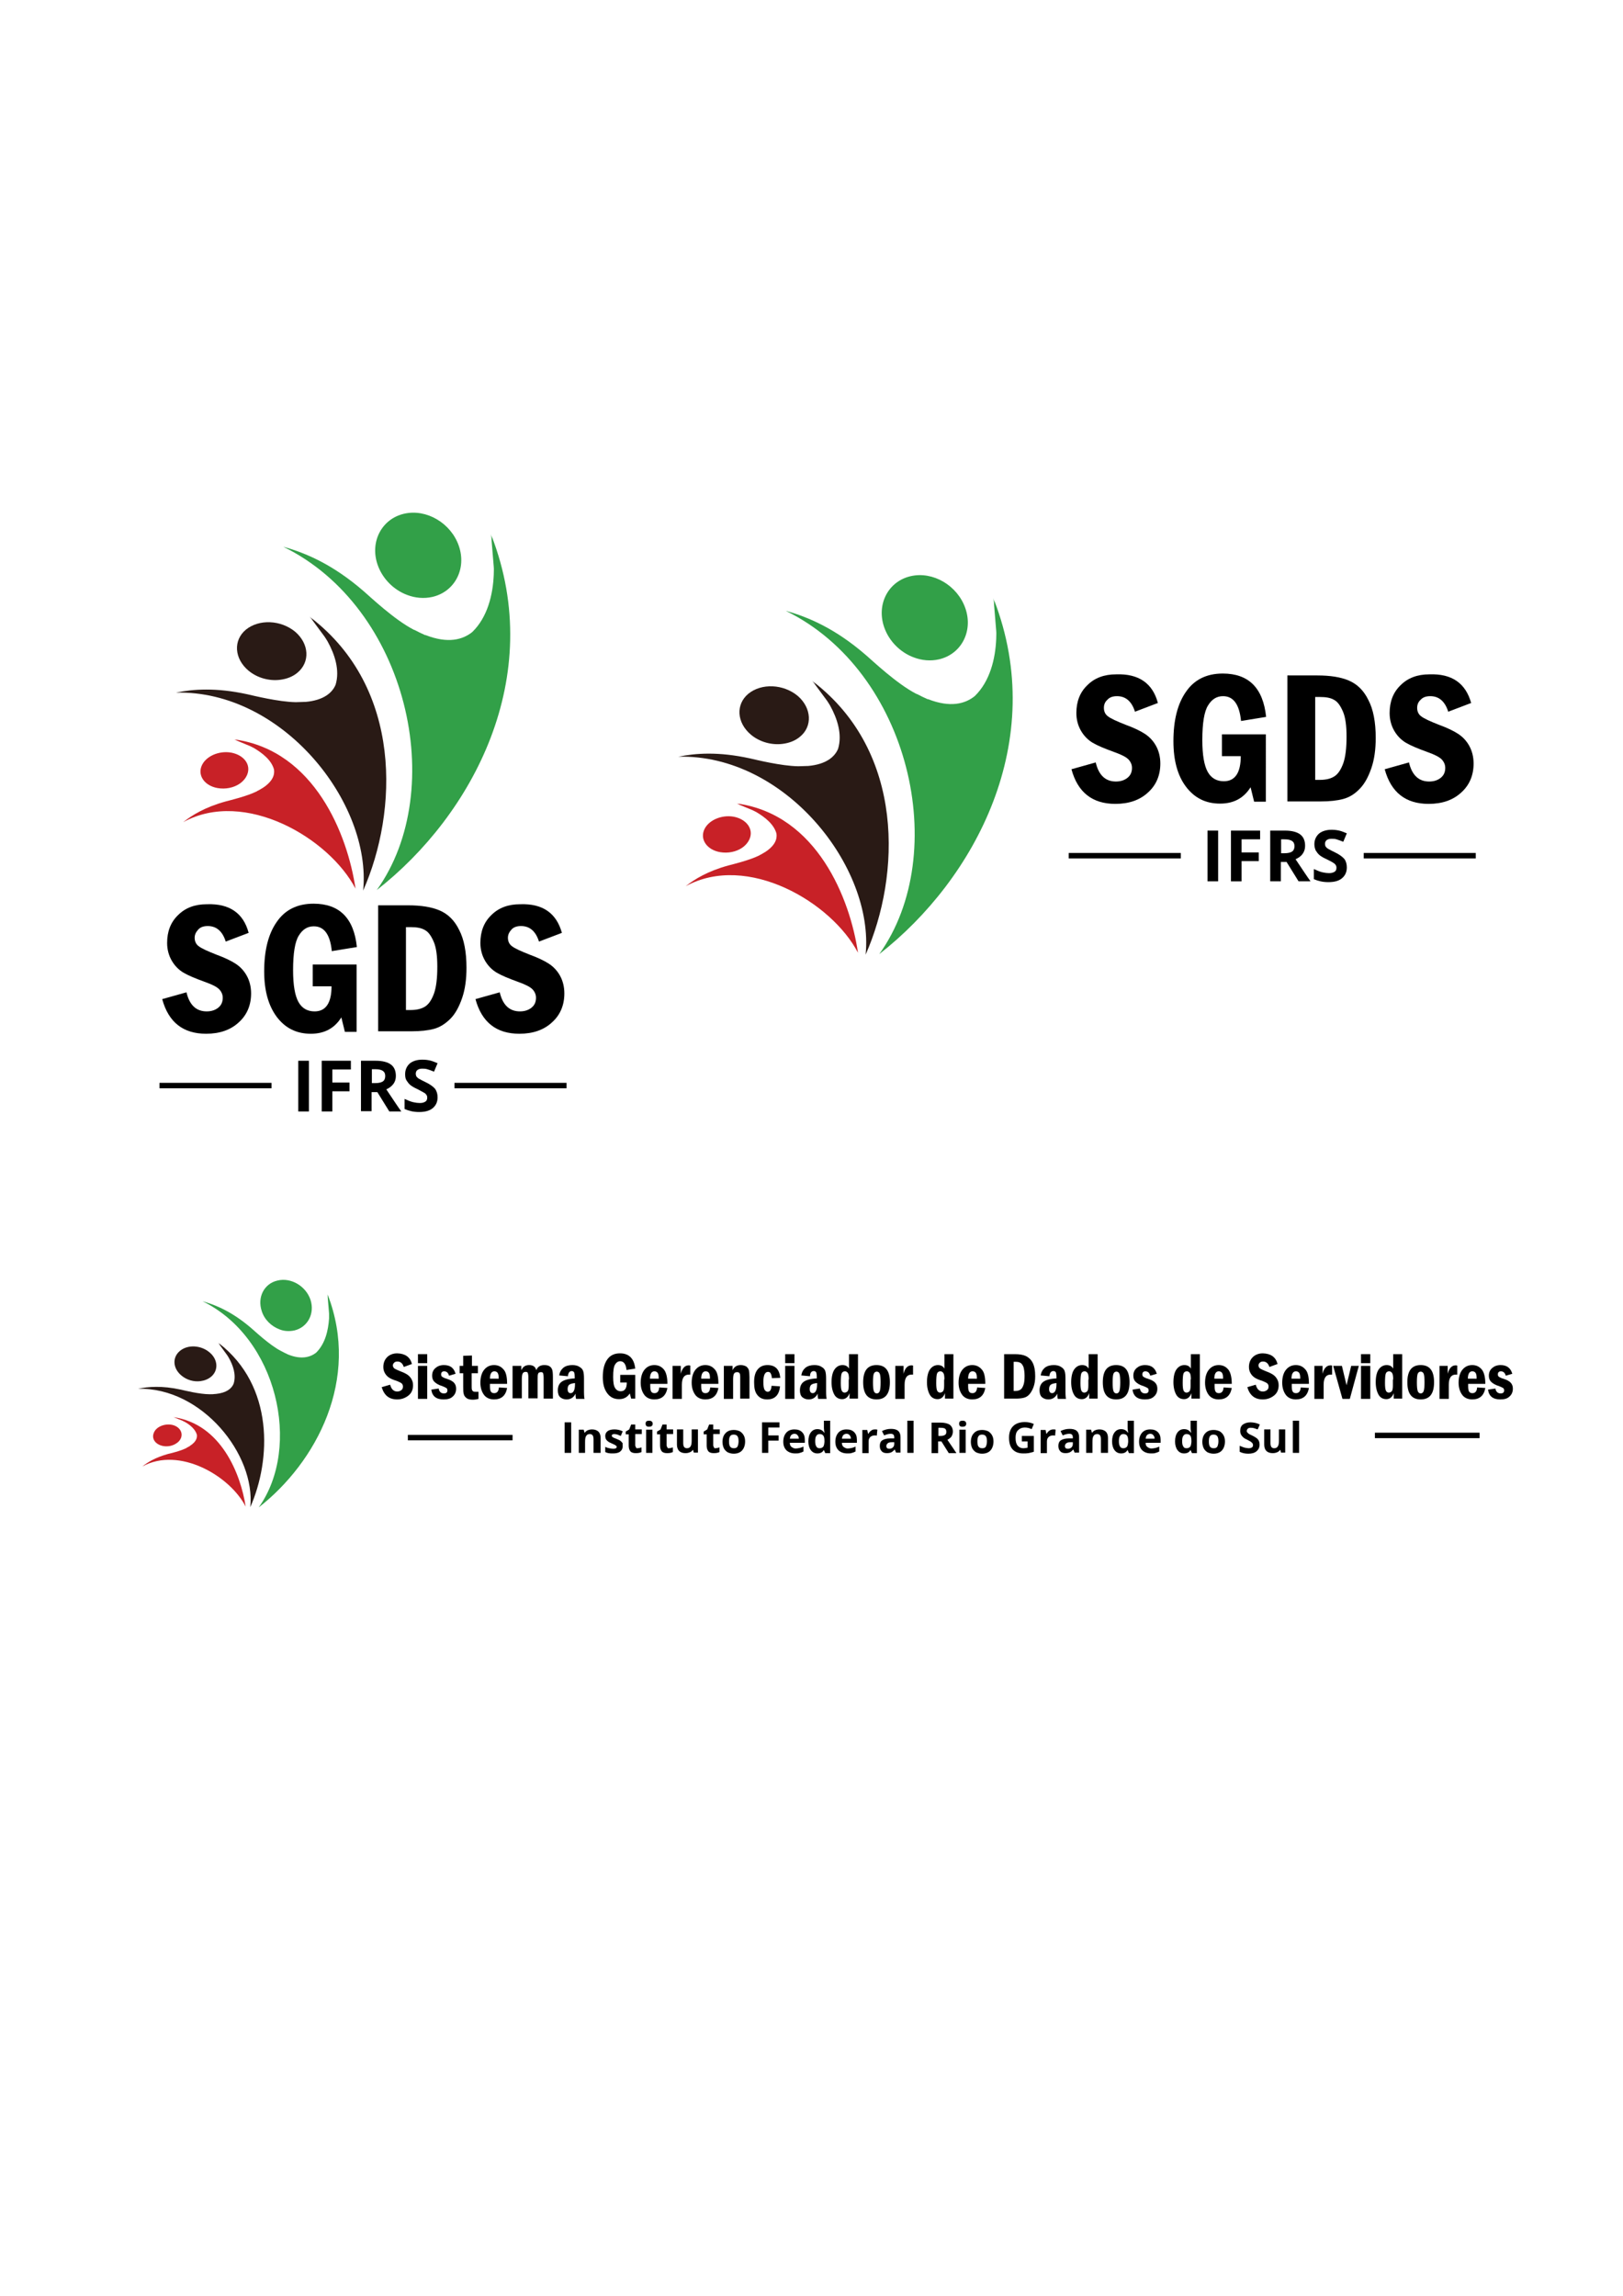 <?xml version="1.0" encoding="utf-8"?>
<!-- Generator: Adobe Illustrator 19.0.0, SVG Export Plug-In . SVG Version: 6.00 Build 0)  -->
<svg version="1.1" id="Layer_1" xmlns="http://www.w3.org/2000/svg" xmlns:xlink="http://www.w3.org/1999/xlink" x="0px" y="0px"
	 viewBox="0 0 595.3 841.9" style="enable-background:new 0 0 595.3 841.9;" xml:space="preserve">
<style type="text/css">
	.st0{fill:#32A048;}
	.st1{fill:#291A15;}
	.st2{fill:#C82127;}
	.st3{fill:none;stroke:#000000;stroke-width:2;stroke-miterlimit:10;}
</style>
<path id="XMLID_21_" class="st0" d="M158.6,218.9c-3.1,0.7-6.3,0.4-9.2-0.7l0,0c-4.9-1.8-9.1-5.9-10.9-11.1
	c-2.9-8.4,1.5-16.8,9.7-18.7c8.2-1.9,17.2,3.4,20.1,11.8C171.2,208.6,166.8,217,158.6,218.9z"/>
<path id="XMLID_20_" class="st0" d="M103.9,200.5c8.3,2.3,18.2,6.5,29.6,16.4c2.2,1.9,11.2,10.4,18.2,14c0.1,0.1,0.2,0.1,0.3,0.1
	c1.3,0.7,2.6,1.3,3.7,1.8c0.1,0.1,0.2,0.1,0.4,0.1c8.2,3.2,13.6,1.7,17.1-1.1c5.6-5.4,7.6-13.7,7.9-21c0-1,0.1-2,0-3l-1-12
	c0,0,0.2,1,0.4,2.6c-0.1-1.2-0.2-1.9-0.2-1.9c20,51.7-6.8,102.3-42.1,129.9C164.7,289.4,149.4,222.7,103.9,200.5z"/>
<path id="XMLID_19_" class="st1" d="M109.1,246.7c-1.8,1.5-4,2.3-6.4,2.6l0,0c-4,0.5-8.4-0.7-11.6-3.4c-5.2-4.4-5.6-11.1-0.9-15
	c4.8-3.9,12.8-3.6,18.1,0.8C113.4,236.1,113.8,242.8,109.1,246.7z"/>
<path id="XMLID_18_" class="st1" d="M64.5,254c6.4-1.3,14.7-1.9,26.2,0.6c2.2,0.5,11.5,2.8,17.7,2.9c0.1,0,0.2,0,0.2,0
	c1.2,0,2.2-0.1,3.2-0.1c0.1,0,0.2,0,0.3,0c6.7-0.6,9.8-3.4,11-6.3c1.6-5.3-0.3-11.1-2.9-15.8c-0.4-0.7-0.8-1.3-1.2-1.9l-5.4-7.3
	c0,0,0.5,0.5,1.3,1.5c-0.5-0.7-0.9-1.1-0.9-1.1c33.7,25.9,32,71.1,19.2,100.1C136.4,294.4,103.6,253,64.5,254z"/>
<path id="XMLID_17_" class="st2" d="M90.7,284c-0.5,1.3-1.5,2.5-2.8,3.4l0,0c-2.2,1.5-5.2,2.1-8.1,1.6c-4.6-0.8-7.3-4.4-5.9-8
	c1.4-3.6,6.3-5.8,10.9-5C89.5,276.9,92.1,280.4,90.7,284z"/>
<path id="XMLID_16_" class="st2" d="M67.2,301.5c3.3-2.6,8-5.5,15.6-7.6c1.5-0.4,7.8-1.9,11.4-3.7c0.1,0,0.1-0.1,0.1-0.1
	c0.7-0.3,1.3-0.7,1.8-1c0.1,0,0.1-0.1,0.2-0.1c3.7-2.4,4.5-4.8,4.2-6.8c-0.9-3.4-4.2-6-7.4-7.9c-0.5-0.2-0.9-0.5-1.4-0.7l-5.8-2.4
	c0,0,0.5,0.1,1.3,0.4c-0.6-0.2-0.9-0.4-0.9-0.4c29.1,4.2,41.2,34.9,44.1,54.7C120.8,307.4,89.8,289.1,67.2,301.5z"/>
<g id="XMLID_233_">
	<path id="XMLID_234_" d="M91.2,342.1l-8.4,3.2c-1.2-3.8-3.4-5.7-6.6-5.7c-1.5,0-2.7,0.4-3.5,1.3s-1.3,1.8-1.3,3
		c0,1.3,0.5,2.4,1.5,3.1c1,0.8,3.2,1.8,6.5,3.1c3,1.1,5.3,2.2,7,3.3c1.7,1.1,3.1,2.6,4.1,4.4s1.6,4,1.6,6.5c0,4.3-1.5,7.9-4.5,10.6
		c-3,2.8-7,4.2-12,4.2c-8.4,0-13.8-4.2-16.1-12.7l8.9-2.5c1.1,4.7,3.6,7,7.4,7c1.8,0,3.2-0.5,4.3-1.4c1.1-0.9,1.6-2.1,1.6-3.6
		c0-1.1-0.4-2.1-1.2-3c-0.8-0.9-2.5-1.8-5.3-2.8c-3.6-1.3-6.2-2.4-7.9-3.4c-1.7-1-3.2-2.5-4.3-4.4c-1.1-1.9-1.7-4.1-1.7-6.5
		c0-4.2,1.3-7.6,4-10.2c2.7-2.7,6.2-4,10.6-4C84.2,331.3,89.3,334.9,91.2,342.1z"/>
	<path id="XMLID_236_" d="M114.7,353.7h16.1v24.7h-4.3l-1.3-5.3c-2.5,4-6.2,6-11.2,6c-5.3,0-9.4-2.1-12.5-6.2
		c-3.1-4.2-4.6-9.7-4.6-16.7c0-7.6,1.5-13.7,4.6-18.1c3-4.4,7.5-6.7,13.5-6.7c9.5,0,14.8,5.3,15.9,15.9l-9.2,1.5
		c-0.6-6.1-2.8-9.1-6.6-9.1c-2.3,0-4.1,1.1-5.5,3.4c-1.4,2.2-2.1,6.5-2.1,12.7c0,5.5,0.7,9.4,2,11.7c1.3,2.3,3.3,3.4,5.9,3.4
		c4.1,0,6.2-3.1,6.2-9.2h-6.9V353.7z"/>
	<path id="XMLID_238_" d="M138.7,332h11c4.7,0,8.6,0.6,11.6,1.9c3,1.3,5.4,3.6,7.1,7.1c1.8,3.4,2.7,8.1,2.7,13.9
		c0,4.2-0.5,7.9-1.6,11.1c-1.1,3.2-2.5,5.8-4.3,7.6s-3.8,3.1-6,3.7c-2.2,0.6-5,0.9-8.3,0.9h-12.2V332z M148.9,340v30.4h1.7
		c2.4,0,4.2-0.5,5.5-1.4c1.3-0.9,2.3-2.5,3.1-4.7c0.8-2.3,1.2-5.5,1.2-9.8c0-3.9-0.4-7-1.3-9.1c-0.9-2.1-1.9-3.6-3.2-4.3
		c-1.3-0.8-3-1.1-5.3-1.1H148.9z"/>
	<path id="XMLID_241_" d="M206.1,342.1l-8.4,3.2c-1.2-3.8-3.4-5.7-6.6-5.7c-1.5,0-2.7,0.4-3.5,1.3s-1.3,1.8-1.3,3
		c0,1.3,0.5,2.4,1.5,3.1c1,0.8,3.2,1.8,6.5,3.1c3,1.1,5.3,2.2,7,3.3s3.1,2.6,4.1,4.4s1.6,4,1.6,6.5c0,4.3-1.5,7.9-4.5,10.6
		c-3,2.8-7,4.2-12,4.2c-8.4,0-13.8-4.2-16.1-12.7l8.9-2.5c1.1,4.7,3.6,7,7.4,7c1.8,0,3.2-0.5,4.3-1.4c1.1-0.9,1.6-2.1,1.6-3.6
		c0-1.1-0.4-2.1-1.2-3c-0.8-0.9-2.5-1.8-5.3-2.8c-3.6-1.3-6.2-2.4-7.9-3.4c-1.7-1-3.2-2.5-4.3-4.4c-1.1-1.9-1.7-4.1-1.7-6.5
		c0-4.2,1.3-7.6,4-10.2c2.7-2.7,6.2-4,10.6-4C199.1,331.3,204.1,334.9,206.1,342.1z"/>
</g>
<g id="XMLID_223_">
	<path id="XMLID_224_" d="M109.4,407.6V389h3.9v18.6H109.4z"/>
	<path id="XMLID_226_" d="M121.9,407.6h-3.9V389h10.7v3.2h-6.8v4.8h6.3v3.2h-6.3V407.6z"/>
	<path id="XMLID_228_" d="M136.3,400.4v7.1h-3.9V389h5.4c2.5,0,4.4,0.5,5.6,1.4c1.2,0.9,1.8,2.3,1.8,4.2c0,1.1-0.3,2.1-0.9,2.9
		s-1.5,1.5-2.6,2c2.8,4.2,4.6,6.9,5.5,8.1h-4.4l-4.4-7.1H136.3z M136.3,397.2h1.3c1.2,0,2.2-0.2,2.8-0.6c0.6-0.4,0.9-1.1,0.9-2
		c0-0.9-0.3-1.5-0.9-1.9s-1.5-0.6-2.8-0.6h-1.2V397.2z"/>
	<path id="XMLID_231_" d="M160.5,402.4c0,1.7-0.6,3-1.8,4s-2.9,1.4-5,1.4c-2,0-3.7-0.4-5.3-1.1V403c1.3,0.6,2.3,1,3.2,1.2
		s1.7,0.3,2.4,0.3c0.9,0,1.5-0.2,2-0.5c0.5-0.3,0.7-0.8,0.7-1.5c0-0.4-0.1-0.7-0.3-1c-0.2-0.3-0.5-0.6-0.9-0.8s-1.2-0.7-2.4-1.3
		c-1.1-0.5-2-1-2.6-1.5c-0.6-0.5-1-1.1-1.4-1.7s-0.5-1.4-0.5-2.3c0-1.6,0.6-2.9,1.7-3.9c1.1-0.9,2.7-1.4,4.6-1.4
		c1,0,1.9,0.1,2.8,0.3c0.9,0.2,1.8,0.6,2.8,1l-1.3,3.1c-1-0.4-1.8-0.7-2.5-0.9s-1.3-0.2-1.9-0.2c-0.7,0-1.3,0.2-1.7,0.5
		c-0.4,0.3-0.6,0.8-0.6,1.4c0,0.3,0.1,0.7,0.2,0.9c0.2,0.3,0.4,0.5,0.8,0.8c0.4,0.2,1.2,0.7,2.5,1.3c1.7,0.8,2.9,1.7,3.6,2.5
		C160.2,400.2,160.5,401.2,160.5,402.4z"/>
</g>
<line id="XMLID_11_" class="st3" x1="58.5" y1="398.1" x2="99.6" y2="398.1"/>
<line id="XMLID_35_" class="st3" x1="166.7" y1="398.1" x2="207.8" y2="398.1"/>
<path id="XMLID_58_" class="st0" d="M344.4,241.8c-3.1,0.7-6.3,0.4-9.2-0.7l0,0c-4.9-1.8-9.1-5.9-10.9-11.1
	c-2.9-8.4,1.5-16.8,9.7-18.7c8.2-1.9,17.2,3.4,20.1,11.8C357,231.5,352.6,239.9,344.4,241.8z"/>
<path id="XMLID_57_" class="st0" d="M288.2,224c8.3,2.3,18.2,6.5,29.6,16.4c2.2,1.9,11.2,10.4,18.2,14c0.1,0.1,0.2,0.1,0.3,0.1
	c1.3,0.7,2.6,1.3,3.7,1.8c0.1,0.1,0.2,0.1,0.4,0.1c8.2,3.2,13.6,1.7,17.1-1.1c5.6-5.4,7.6-13.7,7.9-21c0-1,0.1-2,0-3l-1-12
	c0,0,0.2,1,0.4,2.6c-0.1-1.2-0.2-1.9-0.2-1.9c20,51.7-6.8,102.3-42.1,129.9C349,312.9,333.7,246.2,288.2,224z"/>
<path id="XMLID_56_" class="st1" d="M293.4,270.2c-1.8,1.5-4,2.3-6.4,2.6l0,0c-4,0.5-8.4-0.7-11.6-3.4c-5.2-4.4-5.6-11.1-0.9-15
	c4.8-3.9,12.8-3.6,18.1,0.8C297.7,259.6,298.1,266.4,293.4,270.2z"/>
<path id="XMLID_55_" class="st1" d="M248.8,277.5c6.4-1.3,14.7-1.9,26.2,0.6c2.2,0.5,11.5,2.8,17.7,2.9c0.1,0,0.2,0,0.2,0
	c1.2,0,2.2-0.1,3.2-0.1c0.1,0,0.2,0,0.3,0c6.7-0.6,9.8-3.4,11-6.3c1.6-5.3-0.3-11.1-2.9-15.8c-0.4-0.7-0.8-1.3-1.2-1.9l-5.4-7.3
	c0,0,0.5,0.5,1.3,1.5c-0.5-0.7-0.9-1.1-0.9-1.1c33.7,25.9,32,71.1,19.2,100.1C320.7,317.9,287.9,276.5,248.8,277.5z"/>
<path id="XMLID_54_" class="st2" d="M275,307.5c-0.5,1.3-1.5,2.5-2.8,3.4l0,0c-2.2,1.5-5.2,2.1-8.1,1.6c-4.6-0.8-7.3-4.4-5.9-8
	c1.4-3.6,6.3-5.8,10.9-5C273.8,300.4,276.4,304,275,307.5z"/>
<path id="XMLID_53_" class="st2" d="M251.5,325c3.3-2.6,8-5.5,15.6-7.6c1.5-0.4,7.8-1.9,11.4-3.7c0.1,0,0.1-0.1,0.1-0.1
	c0.7-0.3,1.3-0.7,1.8-1c0.1,0,0.1-0.1,0.2-0.1c3.7-2.4,4.5-4.8,4.2-6.8c-0.9-3.4-4.2-6-7.4-7.9c-0.5-0.2-0.9-0.5-1.4-0.7l-5.8-2.4
	c0,0,0.5,0.1,1.3,0.4c-0.6-0.2-0.9-0.4-0.9-0.4c29.1,4.2,41.2,34.9,44.1,54.7C305.1,330.9,274.1,312.6,251.5,325z"/>
<g id="XMLID_213_">
	<path id="XMLID_214_" d="M424.7,257.8l-8.4,3.2c-1.2-3.8-3.4-5.7-6.6-5.7c-1.5,0-2.7,0.4-3.5,1.3c-0.9,0.8-1.3,1.8-1.3,3
		c0,1.3,0.5,2.4,1.5,3.1c1,0.8,3.2,1.8,6.5,3.1c3,1.1,5.3,2.2,7,3.3c1.7,1.1,3.1,2.6,4.1,4.4s1.6,4,1.6,6.5c0,4.3-1.5,7.9-4.5,10.6
		c-3,2.8-7,4.2-12,4.2c-8.4,0-13.8-4.2-16.1-12.7l8.9-2.5c1.1,4.7,3.6,7,7.4,7c1.8,0,3.2-0.5,4.3-1.4s1.6-2.1,1.6-3.6
		c0-1.1-0.4-2.1-1.2-3c-0.8-0.9-2.5-1.8-5.3-2.8c-3.6-1.3-6.2-2.4-7.9-3.4c-1.7-1-3.2-2.5-4.3-4.4c-1.1-1.9-1.7-4.1-1.7-6.5
		c0-4.2,1.3-7.6,4-10.2c2.7-2.7,6.2-4,10.6-4C417.7,247,422.8,250.6,424.7,257.8z"/>
	<path id="XMLID_216_" d="M448.2,269.3h16.1V294H460l-1.3-5.3c-2.5,4-6.2,6-11.2,6c-5.3,0-9.4-2.1-12.5-6.2s-4.6-9.7-4.6-16.7
		c0-7.6,1.5-13.7,4.6-18.1c3-4.4,7.5-6.7,13.5-6.7c9.5,0,14.8,5.3,15.9,15.9l-9.2,1.5c-0.6-6.1-2.8-9.1-6.6-9.1
		c-2.3,0-4.1,1.1-5.5,3.4c-1.4,2.2-2.1,6.5-2.1,12.7c0,5.5,0.7,9.4,2,11.7c1.3,2.3,3.3,3.4,5.9,3.4c4.1,0,6.2-3.1,6.2-9.2h-6.9
		V269.3z"/>
	<path id="XMLID_218_" d="M472.2,247.7h11c4.7,0,8.6,0.6,11.6,1.9c3,1.3,5.4,3.6,7.1,7.1c1.8,3.4,2.7,8.1,2.7,13.9
		c0,4.2-0.5,7.9-1.6,11.1c-1.1,3.2-2.5,5.8-4.3,7.6c-1.8,1.9-3.8,3.1-6,3.7c-2.2,0.6-5,0.9-8.3,0.9h-12.2V247.7z M482.4,255.6v30.4
		h1.7c2.4,0,4.2-0.5,5.5-1.4s2.3-2.5,3.1-4.7c0.8-2.3,1.2-5.5,1.2-9.8c0-3.9-0.4-7-1.3-9.1c-0.9-2.1-1.9-3.6-3.2-4.3
		c-1.3-0.8-3-1.1-5.3-1.1H482.4z"/>
	<path id="XMLID_221_" d="M539.6,257.8l-8.4,3.2c-1.2-3.8-3.4-5.7-6.6-5.7c-1.5,0-2.7,0.4-3.5,1.3c-0.9,0.8-1.3,1.8-1.3,3
		c0,1.3,0.5,2.4,1.5,3.1c1,0.8,3.2,1.8,6.5,3.1c3,1.1,5.3,2.2,7,3.3s3.1,2.6,4.1,4.4s1.6,4,1.6,6.5c0,4.3-1.5,7.9-4.5,10.6
		c-3,2.8-7,4.2-12,4.2c-8.4,0-13.8-4.2-16.1-12.7l8.9-2.5c1.1,4.7,3.6,7,7.4,7c1.8,0,3.2-0.5,4.3-1.4s1.6-2.1,1.6-3.6
		c0-1.1-0.4-2.1-1.2-3c-0.8-0.9-2.5-1.8-5.3-2.8c-3.6-1.3-6.2-2.4-7.9-3.4c-1.7-1-3.2-2.5-4.3-4.4c-1.1-1.9-1.7-4.1-1.7-6.5
		c0-4.2,1.3-7.6,4-10.2c2.7-2.7,6.2-4,10.6-4C532.6,247,537.6,250.6,539.6,257.8z"/>
</g>
<g id="XMLID_203_">
	<path id="XMLID_204_" d="M442.9,323.2v-18.6h3.9v18.6H442.9z"/>
	<path id="XMLID_206_" d="M455.4,323.2h-3.9v-18.6h10.7v3.2h-6.8v4.8h6.3v3.2h-6.3V323.2z"/>
	<path id="XMLID_208_" d="M469.8,316.1v7.1h-3.9v-18.6h5.4c2.5,0,4.4,0.5,5.6,1.4c1.2,0.9,1.8,2.3,1.8,4.2c0,1.1-0.3,2.1-0.9,2.9
		c-0.6,0.9-1.5,1.5-2.6,2c2.8,4.2,4.6,6.9,5.5,8.1h-4.4l-4.4-7.1H469.8z M469.8,312.9h1.3c1.2,0,2.2-0.2,2.8-0.6
		c0.6-0.4,0.9-1.1,0.9-2c0-0.9-0.3-1.5-0.9-1.9c-0.6-0.4-1.5-0.6-2.8-0.6h-1.2V312.9z"/>
	<path id="XMLID_211_" d="M494,318.1c0,1.7-0.6,3-1.8,4c-1.2,1-2.9,1.4-5,1.4c-2,0-3.7-0.4-5.3-1.1v-3.7c1.3,0.6,2.3,1,3.2,1.2
		c0.9,0.2,1.7,0.3,2.4,0.3c0.9,0,1.5-0.2,2-0.5s0.7-0.8,0.7-1.5c0-0.4-0.1-0.7-0.3-1c-0.2-0.3-0.5-0.6-0.9-0.8
		c-0.4-0.3-1.2-0.7-2.4-1.3c-1.1-0.5-2-1-2.6-1.5c-0.6-0.5-1-1.1-1.4-1.7c-0.3-0.7-0.5-1.4-0.5-2.3c0-1.6,0.6-2.9,1.7-3.9
		c1.1-0.9,2.7-1.4,4.6-1.4c1,0,1.9,0.1,2.8,0.3c0.9,0.2,1.8,0.6,2.8,1l-1.3,3.1c-1-0.4-1.8-0.7-2.5-0.9c-0.6-0.2-1.3-0.2-1.9-0.2
		c-0.7,0-1.3,0.2-1.7,0.5c-0.4,0.3-0.6,0.8-0.6,1.4c0,0.3,0.1,0.7,0.2,0.9s0.4,0.5,0.8,0.8c0.4,0.2,1.2,0.7,2.5,1.3
		c1.7,0.8,2.9,1.7,3.6,2.5C493.7,315.8,494,316.9,494,318.1z"/>
</g>
<line id="XMLID_50_" class="st3" x1="392" y1="313.8" x2="433.1" y2="313.8"/>
<line id="XMLID_49_" class="st3" x1="500.2" y1="313.8" x2="541.3" y2="313.8"/>
<path id="XMLID_48_" class="st0" d="M108,487.9c-1.9,0.4-3.8,0.3-5.5-0.4l0,0c-2.9-1.1-5.5-3.5-6.5-6.7c-1.7-5.1,0.9-10.1,5.8-11.2
	c4.9-1.2,10.4,2,12.1,7.1C115.5,481.7,112.9,486.7,108,487.9z"/>
<path id="XMLID_47_" class="st0" d="M74.3,477.2c5,1.4,10.9,3.9,17.8,9.8c1.3,1.1,6.7,6.2,10.9,8.4c0.1,0,0.1,0,0.2,0.1
	c0.8,0.4,1.5,0.8,2.2,1.1c0.1,0,0.1,0.1,0.2,0.1c4.9,2,8.2,1,10.3-0.6c3.4-3.3,4.5-8.2,4.8-12.6c0-0.6,0-1.2,0-1.8l-0.6-7.2
	c0,0,0.1,0.6,0.2,1.5c-0.1-0.7-0.1-1.2-0.1-1.2c12,31-4.1,61.4-25.3,78C110.8,530.5,101.6,490.5,74.3,477.2z"/>
<path id="XMLID_46_" class="st1" d="M77.4,504.9c-1.1,0.9-2.4,1.4-3.9,1.6l0,0c-2.4,0.3-5-0.4-7-2.1c-3.1-2.6-3.4-6.6-0.5-9
	c2.9-2.4,7.7-2.1,10.8,0.5C80,498.5,80.2,502.6,77.4,504.9z"/>
<path id="XMLID_45_" class="st1" d="M50.6,509.3c3.8-0.8,8.8-1.2,15.7,0.3c1.3,0.3,6.9,1.7,10.6,1.7c0.1,0,0.1,0,0.1,0
	c0.7,0,1.3,0,1.9-0.1c0.1,0,0.1,0,0.2,0c4-0.4,5.9-2,6.6-3.8c1-3.2-0.2-6.7-1.8-9.5c-0.2-0.4-0.5-0.8-0.7-1.1l-3.2-4.4
	c0,0,0.3,0.3,0.8,0.9c-0.3-0.4-0.5-0.7-0.5-0.7c20.2,15.6,19.2,42.7,11.5,60.1C93.8,533.5,74.1,508.7,50.6,509.3z"/>
<path id="XMLID_44_" class="st2" d="M66.4,527.3c-0.3,0.8-0.9,1.5-1.7,2l0,0c-1.3,0.9-3.1,1.3-4.8,1c-2.8-0.5-4.4-2.6-3.5-4.8
	c0.8-2.2,3.8-3.5,6.6-3C65.6,523,67.2,525.1,66.4,527.3z"/>
<path id="XMLID_43_" class="st2" d="M52.2,537.8c2-1.6,4.8-3.3,9.4-4.6c0.9-0.2,4.7-1.1,6.8-2.2c0,0,0.1,0,0.1-0.1
	c0.4-0.2,0.8-0.4,1.1-0.6c0,0,0.1,0,0.1-0.1c2.2-1.4,2.7-2.9,2.5-4.1c-0.6-2-2.5-3.6-4.5-4.7c-0.3-0.1-0.6-0.3-0.8-0.4l-3.5-1.4
	c0,0,0.3,0.1,0.8,0.3c-0.3-0.1-0.6-0.2-0.6-0.2c17.5,2.5,24.7,20.9,26.5,32.8C84.4,541.3,65.8,530.3,52.2,537.8z"/>
<g id="XMLID_106_">
	<path id="XMLID_107_" d="M151.1,500.2l-3,1.1c-0.4-1.3-1.2-2-2.3-2c-0.5,0-0.9,0.1-1.2,0.4s-0.5,0.6-0.5,1c0,0.5,0.2,0.8,0.5,1.1
		c0.4,0.3,1.1,0.6,2.3,1.1c1.1,0.4,1.9,0.8,2.5,1.2c0.6,0.4,1.1,0.9,1.5,1.6c0.4,0.7,0.6,1.4,0.6,2.3c0,1.5-0.5,2.8-1.6,3.7
		s-2.5,1.5-4.2,1.5c-3,0-4.8-1.5-5.7-4.5l3.1-0.9c0.4,1.6,1.3,2.5,2.6,2.5c0.6,0,1.1-0.2,1.5-0.5c0.4-0.3,0.6-0.7,0.6-1.3
		c0-0.4-0.1-0.8-0.4-1.1c-0.3-0.3-0.9-0.6-1.9-1c-1.3-0.4-2.2-0.8-2.8-1.2s-1.1-0.9-1.5-1.6c-0.4-0.7-0.6-1.4-0.6-2.3
		c0-1.5,0.5-2.7,1.4-3.6c0.9-0.9,2.2-1.4,3.7-1.4C148.6,496.4,150.4,497.6,151.1,500.2z"/>
	<path id="XMLID_109_" d="M156.7,499.9h-3.4v-3.3h3.4V499.9z M153.3,500.9h3.4v12.1h-3.4V500.9z"/>
	<path id="XMLID_112_" d="M167.1,503.8l-2.4,0.7c-0.3-1.1-0.9-1.6-1.8-1.6c-0.7,0-1.1,0.4-1.1,1.1c0,0.4,0.1,0.7,0.4,0.9
		s0.8,0.5,1.6,0.7c0.9,0.3,1.6,0.6,2,0.9c0.4,0.2,0.8,0.6,1.1,1.1c0.3,0.5,0.4,1.1,0.4,1.7c0,1.1-0.4,2.1-1.2,2.8
		c-0.8,0.8-1.9,1.1-3.4,1.1c-2.7,0-4.2-1.2-4.5-3.6l2.7-0.4c0.2,1.2,0.9,1.8,1.9,1.8c0.9,0,1.3-0.4,1.3-1.1c0-0.4-0.1-0.7-0.4-0.9
		s-0.8-0.4-1.5-0.7c-1.4-0.4-2.3-1-2.9-1.6s-0.8-1.4-0.8-2.2c0-1.2,0.4-2.1,1.2-2.8c0.8-0.7,1.8-1.1,3.1-1.1
		C165.2,500.6,166.5,501.7,167.1,503.8z"/>
	<path id="XMLID_114_" d="M169.8,497.2l3.3-0.1v3.8h2.2v2.7H173v4.4c0,0.8,0,1.4,0.1,1.6c0,0.2,0.2,0.4,0.4,0.6s0.5,0.2,1,0.2
		c0.3,0,0.6,0,1,0v2.6c-0.7,0.2-1.4,0.3-2.1,0.3c-1,0-1.8-0.2-2.3-0.6c-0.5-0.4-0.9-0.9-1-1.5c-0.2-0.6-0.2-1.5-0.2-2.8v-4.8h-1.3
		v-2.7h1.3V497.2z"/>
	<path id="XMLID_116_" d="M186,507.5h-6.3v0.7c0,1.1,0.1,1.8,0.4,2.2c0.3,0.4,0.7,0.5,1.2,0.5c1,0,1.6-0.7,1.7-2.1l3,0.2
		c-0.5,2.8-2.1,4.2-4.8,4.2c-1.6,0-2.9-0.6-3.7-1.7s-1.3-2.6-1.3-4.4c0-2.1,0.5-3.7,1.4-4.8c0.9-1.1,2.1-1.7,3.6-1.7
		c1.4,0,2.5,0.5,3.4,1.5C185.6,503.1,186,504.9,186,507.5z M182.9,505.5c0-0.1,0-0.3,0-0.3c0-1.6-0.5-2.3-1.6-2.3
		c-1,0-1.6,0.9-1.6,2.7H182.9z"/>
	<path id="XMLID_119_" d="M188,500.9h3.2v1.6c0.6-1.3,1.5-1.9,2.9-1.9c1.4,0,2.3,0.6,2.6,1.9c0.5-1.3,1.5-1.9,2.9-1.9
		c0.8,0,1.4,0.1,1.9,0.4c0.5,0.3,0.8,0.7,1,1.2c0.2,0.5,0.3,1.4,0.3,2.8v7.9h-3.4v-7.5c0-0.9-0.1-1.5-0.2-1.8
		c-0.1-0.3-0.4-0.4-0.8-0.4c-0.5,0-0.9,0.2-1,0.5c-0.2,0.4-0.2,1.1-0.2,2.1v7h-3.4v-7.6c0-0.9-0.1-1.4-0.2-1.7s-0.4-0.4-0.8-0.4
		c-0.5,0-0.9,0.2-1.1,0.6c-0.2,0.4-0.3,1.1-0.3,2.1v7H188V500.9z"/>
	<path id="XMLID_121_" d="M208.3,504.7l-3.2-0.3c0.2-1.2,0.7-2.1,1.5-2.8c0.9-0.7,2-1,3.3-1c1.1,0,2,0.2,2.7,0.7
		c0.7,0.4,1.1,0.9,1.3,1.5c0.2,0.6,0.3,1.5,0.3,2.7v4.8c0,1.5,0.1,2.4,0.2,2.7h-3.1c-0.1-0.3-0.2-0.9-0.2-1.9
		c-0.7,1.4-1.8,2.1-3.3,2.1c-0.9,0-1.7-0.3-2.3-0.8s-0.9-1.4-0.9-2.5c0-1.3,0.4-2.4,1.3-3.1c0.9-0.7,2.5-1.2,4.9-1.3V505
		c0-0.8-0.1-1.4-0.2-1.7c-0.2-0.3-0.5-0.5-0.9-0.5C208.9,502.8,208.4,503.5,208.3,504.7z M210.9,507.2c-1,0.1-1.7,0.3-2.1,0.6
		s-0.6,0.9-0.6,1.6c0,1,0.4,1.5,1.1,1.5c0.4,0,0.8-0.2,1.1-0.7c0.3-0.5,0.5-1.3,0.5-2.5V507.2z"/>
	<path id="XMLID_124_" d="M227.3,504.2h5.7v8.7h-1.5l-0.5-1.9c-0.9,1.4-2.2,2.1-3.9,2.1c-1.9,0-3.3-0.7-4.4-2.2s-1.6-3.4-1.6-5.9
		c0-2.7,0.5-4.8,1.6-6.4c1.1-1.6,2.7-2.3,4.7-2.3c3.3,0,5.2,1.9,5.6,5.6l-3.2,0.5c-0.2-2.1-1-3.2-2.3-3.2c-0.8,0-1.4,0.4-1.9,1.2
		s-0.7,2.3-0.7,4.5c0,2,0.2,3.3,0.7,4.1s1.2,1.2,2.1,1.2c1.5,0,2.2-1.1,2.2-3.2h-2.4V504.2z"/>
	<path id="XMLID_126_" d="M244.8,507.5h-6.3v0.7c0,1.1,0.1,1.8,0.4,2.2c0.3,0.4,0.7,0.5,1.2,0.5c1,0,1.6-0.7,1.7-2.1l3,0.2
		c-0.5,2.8-2.1,4.2-4.8,4.2c-1.6,0-2.9-0.6-3.7-1.7s-1.3-2.6-1.3-4.4c0-2.1,0.5-3.7,1.4-4.8c0.9-1.1,2.1-1.7,3.6-1.7
		c1.4,0,2.5,0.5,3.4,1.5C244.3,503.1,244.8,504.9,244.8,507.5z M241.6,505.5c0-0.1,0-0.3,0-0.3c0-1.6-0.5-2.3-1.6-2.3
		c-1,0-1.6,0.9-1.6,2.7H241.6z"/>
	<path id="XMLID_129_" d="M246.7,500.9h3v2.9c0.5-2,1.5-3.1,2.9-3.1c0.2,0,0.4,0,0.6,0.1v3.3c-0.2,0-0.4,0-0.6,0
		c-1.6,0-2.5,1.2-2.5,3.7v5.2h-3.4V500.9z"/>
	<path id="XMLID_131_" d="M263.5,507.5h-6.3v0.7c0,1.1,0.1,1.8,0.4,2.2c0.3,0.4,0.7,0.5,1.2,0.5c1,0,1.6-0.7,1.7-2.1l3,0.2
		c-0.5,2.8-2.1,4.2-4.8,4.2c-1.6,0-2.9-0.6-3.7-1.7s-1.3-2.6-1.3-4.4c0-2.1,0.5-3.7,1.4-4.8c0.9-1.1,2.1-1.7,3.6-1.7
		c1.4,0,2.5,0.5,3.4,1.5C263.1,503.1,263.5,504.9,263.5,507.5z M260.4,505.5c0-0.1,0-0.3,0-0.3c0-1.6-0.5-2.3-1.6-2.3
		c-1,0-1.6,0.9-1.6,2.7H260.4z"/>
	<path id="XMLID_134_" d="M265.5,500.9h3.2v1.6c0.6-1.3,1.6-1.9,3-1.9c0.8,0,1.4,0.2,2,0.5c0.5,0.4,0.8,0.8,1,1.4
		c0.1,0.5,0.2,1.4,0.2,2.5v7.9h-3.4V505c0-0.8-0.1-1.3-0.3-1.5c-0.2-0.2-0.5-0.3-0.8-0.3c-0.6,0-1,0.2-1.2,0.6
		c-0.2,0.4-0.3,1.1-0.3,2.1v7.1h-3.4V500.9z"/>
	<path id="XMLID_136_" d="M286.2,505.3l-3.1,0.1c0-0.7-0.2-1.3-0.4-1.7c-0.2-0.4-0.5-0.6-1-0.6c-1.1,0-1.7,1.2-1.7,3.6
		c0,1.4,0.1,2.3,0.4,2.9c0.3,0.5,0.7,0.8,1.2,0.8c0.8,0,1.3-0.7,1.4-2.2l3.1,0.2c-0.3,3.2-1.9,4.8-4.7,4.8c-1.6,0-2.7-0.5-3.6-1.6
		s-1.2-2.6-1.2-4.7c0-2.1,0.4-3.6,1.3-4.7c0.9-1.1,2.1-1.6,3.6-1.6C284.4,500.6,285.9,502.2,286.2,505.3z"/>
	<path id="XMLID_138_" d="M291.4,499.9H288v-3.3h3.4V499.9z M288,500.9h3.4v12.1H288V500.9z"/>
	<path id="XMLID_141_" d="M297.1,504.7l-3.2-0.3c0.2-1.2,0.7-2.1,1.5-2.8c0.9-0.7,2-1,3.3-1c1.1,0,2,0.2,2.7,0.7
		c0.7,0.4,1.1,0.9,1.3,1.5c0.2,0.6,0.3,1.5,0.3,2.7v4.8c0,1.5,0.1,2.4,0.2,2.7h-3.1c-0.1-0.3-0.2-0.9-0.2-1.9
		c-0.7,1.4-1.8,2.1-3.3,2.1c-0.9,0-1.7-0.3-2.3-0.8s-0.9-1.4-0.9-2.5c0-1.3,0.4-2.4,1.3-3.1c0.9-0.7,2.5-1.2,4.9-1.3V505
		c0-0.8-0.1-1.4-0.2-1.7c-0.2-0.3-0.5-0.5-0.9-0.5C297.6,502.8,297.1,503.5,297.1,504.7z M299.7,507.2c-1,0.1-1.7,0.3-2.1,0.6
		s-0.6,0.9-0.6,1.6c0,1,0.4,1.5,1.1,1.5c0.4,0,0.8-0.2,1.1-0.7c0.3-0.5,0.5-1.3,0.5-2.5V507.2z"/>
	<path id="XMLID_144_" d="M311.4,496.6h3.3v16.3h-3.1v-2c-0.5,1.4-1.4,2.2-2.7,2.2c-1.3,0-2.3-0.6-2.9-1.7c-0.6-1.1-1-2.6-1-4.5
		c0-2.1,0.4-3.7,1.1-4.7c0.7-1,1.7-1.6,2.9-1.6c1.1,0,1.9,0.4,2.4,1.3V496.6z M311.4,505.9c0-1.2-0.1-2-0.4-2.4s-0.6-0.6-1.1-0.6
		c-0.6,0-1,0.3-1.2,0.8s-0.3,1.7-0.3,3.5c0,1.3,0.1,2.2,0.3,2.7c0.2,0.5,0.6,0.8,1.1,0.8c0.4,0,0.8-0.2,1.1-0.5
		c0.3-0.4,0.4-1.1,0.4-2.2V505.9z"/>
	<path id="XMLID_147_" d="M326.4,506.9c0,4.2-1.6,6.3-4.9,6.3c-3.3,0-4.9-2.1-4.9-6.3c0-4.2,1.6-6.3,4.9-6.3
		C324.8,500.6,326.4,502.7,326.4,506.9z M323,506.9c0-1.5-0.1-2.6-0.3-3.1c-0.2-0.5-0.6-0.8-1.1-0.8c-0.5,0-0.9,0.3-1.1,0.8
		c-0.2,0.5-0.3,1.6-0.3,3.2c0,1.5,0.1,2.5,0.3,3.1s0.6,0.9,1.1,0.9c0.5,0,0.9-0.3,1.1-0.9S323,508.4,323,506.9z"/>
	<path id="XMLID_150_" d="M328.4,500.9h3v2.9c0.5-2,1.5-3.1,2.9-3.1c0.2,0,0.4,0,0.6,0.1v3.3c-0.2,0-0.4,0-0.6,0
		c-1.6,0-2.5,1.2-2.5,3.7v5.2h-3.4V500.9z"/>
	<path id="XMLID_152_" d="M346.4,496.6h3.3v16.3h-3.1v-2c-0.5,1.4-1.4,2.2-2.7,2.2c-1.3,0-2.3-0.6-2.9-1.7c-0.6-1.1-1-2.6-1-4.5
		c0-2.1,0.4-3.7,1.1-4.7c0.7-1,1.7-1.6,2.9-1.6c1.1,0,1.9,0.4,2.4,1.3V496.6z M346.4,505.9c0-1.2-0.1-2-0.4-2.4s-0.6-0.6-1.1-0.6
		c-0.6,0-1,0.3-1.2,0.8s-0.3,1.7-0.3,3.5c0,1.3,0.1,2.2,0.3,2.7c0.2,0.5,0.6,0.8,1.1,0.8c0.4,0,0.8-0.2,1.1-0.5
		c0.3-0.4,0.4-1.1,0.4-2.2V505.9z"/>
	<path id="XMLID_155_" d="M361.4,507.5h-6.3v0.7c0,1.1,0.1,1.8,0.4,2.2c0.3,0.4,0.7,0.5,1.2,0.5c1,0,1.6-0.7,1.7-2.1l3,0.2
		c-0.5,2.8-2.1,4.2-4.8,4.2c-1.6,0-2.9-0.6-3.7-1.7s-1.3-2.6-1.3-4.4c0-2.1,0.5-3.7,1.4-4.8c0.9-1.1,2.1-1.7,3.6-1.7
		c1.4,0,2.5,0.5,3.4,1.5C361,503.1,361.4,504.9,361.4,507.5z M358.3,505.5c0-0.1,0-0.3,0-0.3c0-1.6-0.5-2.3-1.6-2.3
		c-1,0-1.6,0.9-1.6,2.7H358.3z"/>
	<path id="XMLID_158_" d="M368.3,496.6h3.9c1.7,0,3,0.2,4.1,0.7c1,0.5,1.9,1.3,2.5,2.5s0.9,2.8,0.9,4.9c0,1.5-0.2,2.8-0.6,3.9
		c-0.4,1.1-0.9,2-1.5,2.7c-0.6,0.7-1.3,1.1-2.1,1.3s-1.8,0.3-2.9,0.3h-4.3V496.6z M371.8,499.4v10.7h0.6c0.8,0,1.5-0.2,1.9-0.5
		c0.5-0.3,0.8-0.9,1.1-1.7c0.3-0.8,0.4-1.9,0.4-3.4c0-1.4-0.2-2.5-0.4-3.2c-0.3-0.7-0.7-1.3-1.1-1.5c-0.5-0.3-1.1-0.4-1.9-0.4H371.8
		z"/>
	<path id="XMLID_161_" d="M384.9,504.7l-3.2-0.3c0.2-1.2,0.7-2.1,1.5-2.8c0.9-0.7,2-1,3.3-1c1.1,0,2,0.2,2.7,0.7
		c0.7,0.4,1.1,0.9,1.3,1.5c0.2,0.6,0.3,1.5,0.3,2.7v4.8c0,1.5,0.1,2.4,0.2,2.7H388c-0.1-0.3-0.2-0.9-0.2-1.9
		c-0.7,1.4-1.8,2.1-3.3,2.1c-0.9,0-1.7-0.3-2.3-0.8s-0.9-1.4-0.9-2.5c0-1.3,0.4-2.4,1.3-3.1c0.9-0.7,2.5-1.2,4.9-1.3V505
		c0-0.8-0.1-1.4-0.2-1.7c-0.2-0.3-0.5-0.5-0.9-0.5C385.5,502.8,385,503.5,384.9,504.7z M387.5,507.2c-1,0.1-1.7,0.3-2.1,0.6
		s-0.6,0.9-0.6,1.6c0,1,0.4,1.5,1.1,1.5c0.4,0,0.8-0.2,1.1-0.7c0.3-0.5,0.5-1.3,0.5-2.5V507.2z"/>
	<path id="XMLID_164_" d="M399.3,496.6h3.3v16.3h-3.1v-2c-0.5,1.4-1.4,2.2-2.7,2.2c-1.3,0-2.3-0.6-2.9-1.7c-0.6-1.1-1-2.6-1-4.5
		c0-2.1,0.4-3.7,1.1-4.7c0.7-1,1.7-1.6,2.9-1.6c1.1,0,1.9,0.4,2.4,1.3V496.6z M399.3,505.9c0-1.2-0.1-2-0.4-2.4s-0.6-0.6-1.1-0.6
		c-0.6,0-1,0.3-1.2,0.8s-0.3,1.7-0.3,3.5c0,1.3,0.1,2.2,0.3,2.7c0.2,0.5,0.6,0.8,1.1,0.8c0.4,0,0.8-0.2,1.1-0.5
		c0.3-0.4,0.4-1.1,0.4-2.2V505.9z"/>
	<path id="XMLID_167_" d="M414.3,506.9c0,4.2-1.6,6.3-4.9,6.3c-3.3,0-4.9-2.1-4.9-6.3c0-4.2,1.6-6.3,4.9-6.3
		C412.7,500.6,414.3,502.7,414.3,506.9z M410.9,506.9c0-1.5-0.1-2.6-0.3-3.1c-0.2-0.5-0.6-0.8-1.1-0.8c-0.5,0-0.9,0.3-1.1,0.8
		c-0.2,0.5-0.3,1.6-0.3,3.2c0,1.5,0.1,2.5,0.3,3.1s0.6,0.9,1.1,0.9c0.5,0,0.9-0.3,1.1-0.9S410.9,508.4,410.9,506.9z"/>
	<path id="XMLID_170_" d="M424.3,503.8l-2.4,0.7c-0.3-1.1-0.9-1.6-1.8-1.6c-0.7,0-1.1,0.4-1.1,1.1c0,0.4,0.1,0.7,0.4,0.9
		s0.8,0.5,1.6,0.7c0.9,0.3,1.6,0.6,2,0.9c0.4,0.2,0.8,0.6,1.1,1.1c0.3,0.5,0.4,1.1,0.4,1.7c0,1.1-0.4,2.1-1.2,2.8
		c-0.8,0.8-1.9,1.1-3.4,1.1c-2.7,0-4.2-1.2-4.5-3.6l2.7-0.4c0.2,1.2,0.9,1.8,1.9,1.8c0.9,0,1.3-0.4,1.3-1.1c0-0.4-0.1-0.7-0.4-0.9
		s-0.8-0.4-1.5-0.7c-1.4-0.4-2.3-1-2.9-1.6s-0.8-1.4-0.8-2.2c0-1.2,0.4-2.1,1.2-2.8c0.8-0.7,1.8-1.1,3.1-1.1
		C422.3,500.6,423.7,501.7,424.3,503.8z"/>
	<path id="XMLID_172_" d="M436.8,496.6h3.3v16.3h-3.1v-2c-0.5,1.4-1.4,2.2-2.7,2.2c-1.3,0-2.3-0.6-2.9-1.7c-0.6-1.1-1-2.6-1-4.5
		c0-2.1,0.4-3.7,1.1-4.7c0.7-1,1.7-1.6,2.9-1.6c1.1,0,1.9,0.4,2.4,1.3V496.6z M436.8,505.9c0-1.2-0.1-2-0.4-2.4s-0.6-0.6-1.1-0.6
		c-0.6,0-1,0.3-1.2,0.8s-0.3,1.7-0.3,3.5c0,1.3,0.1,2.2,0.3,2.7c0.2,0.5,0.6,0.8,1.1,0.8c0.4,0,0.8-0.2,1.1-0.5
		c0.3-0.4,0.4-1.1,0.4-2.2V505.9z"/>
	<path id="XMLID_175_" d="M451.8,507.5h-6.3v0.7c0,1.1,0.1,1.8,0.4,2.2c0.3,0.4,0.7,0.5,1.2,0.5c1,0,1.6-0.7,1.7-2.1l3,0.2
		c-0.5,2.8-2.1,4.2-4.8,4.2c-1.6,0-2.9-0.6-3.7-1.7s-1.3-2.6-1.3-4.4c0-2.1,0.5-3.7,1.4-4.8c0.9-1.1,2.1-1.7,3.6-1.7
		c1.4,0,2.5,0.5,3.4,1.5C451.3,503.1,451.8,504.9,451.8,507.5z M448.6,505.5c0-0.1,0-0.3,0-0.3c0-1.6-0.5-2.3-1.6-2.3
		c-1,0-1.6,0.9-1.6,2.7H448.6z"/>
	<path id="XMLID_178_" d="M468.6,500.2l-3,1.1c-0.4-1.3-1.2-2-2.3-2c-0.5,0-0.9,0.1-1.2,0.4s-0.5,0.6-0.5,1c0,0.5,0.2,0.8,0.5,1.1
		c0.4,0.3,1.1,0.6,2.3,1.1c1.1,0.4,1.9,0.8,2.5,1.2c0.6,0.4,1.1,0.9,1.5,1.6c0.4,0.7,0.6,1.4,0.6,2.3c0,1.5-0.5,2.8-1.6,3.7
		s-2.5,1.5-4.2,1.5c-3,0-4.8-1.5-5.7-4.5l3.1-0.9c0.4,1.6,1.3,2.5,2.6,2.5c0.6,0,1.1-0.2,1.5-0.5c0.4-0.3,0.6-0.7,0.6-1.3
		c0-0.4-0.1-0.8-0.4-1.1c-0.3-0.3-0.9-0.6-1.9-1c-1.3-0.4-2.2-0.8-2.8-1.2s-1.1-0.9-1.5-1.6c-0.4-0.7-0.6-1.4-0.6-2.3
		c0-1.5,0.5-2.7,1.4-3.6c0.9-0.9,2.2-1.4,3.7-1.4C466.1,496.4,467.9,497.6,468.6,500.2z"/>
	<path id="XMLID_180_" d="M480.1,507.5h-6.3v0.7c0,1.1,0.1,1.8,0.4,2.2c0.3,0.4,0.7,0.5,1.2,0.5c1,0,1.6-0.7,1.7-2.1l3,0.2
		c-0.5,2.8-2.1,4.2-4.8,4.2c-1.6,0-2.9-0.6-3.7-1.7s-1.3-2.6-1.3-4.4c0-2.1,0.5-3.7,1.4-4.8c0.9-1.1,2.1-1.7,3.6-1.7
		c1.4,0,2.5,0.5,3.4,1.5C479.7,503.1,480.1,504.9,480.1,507.5z M476.9,505.5c0-0.1,0-0.3,0-0.3c0-1.6-0.5-2.3-1.6-2.3
		c-1,0-1.6,0.9-1.6,2.7H476.9z"/>
	<path id="XMLID_183_" d="M482.1,500.9h3v2.9c0.5-2,1.5-3.1,2.9-3.1c0.2,0,0.4,0,0.6,0.1v3.3c-0.2,0-0.4,0-0.6,0
		c-1.6,0-2.5,1.2-2.5,3.7v5.2h-3.4V500.9z"/>
	<path id="XMLID_185_" d="M489,500.9h3.2l1.7,7.1l1.7-7.1h2.8l-3.3,12.1h-2.7L489,500.9z"/>
	<path id="XMLID_187_" d="M502.6,499.9h-3.4v-3.3h3.4V499.9z M499.2,500.9h3.4v12.1h-3.4V500.9z"/>
	<path id="XMLID_190_" d="M511,496.6h3.3v16.3h-3.1v-2c-0.5,1.4-1.4,2.2-2.7,2.2c-1.3,0-2.3-0.6-2.9-1.7c-0.6-1.1-1-2.6-1-4.5
		c0-2.1,0.4-3.7,1.1-4.7c0.7-1,1.7-1.6,2.9-1.6c1.1,0,1.9,0.4,2.4,1.3V496.6z M511,505.9c0-1.2-0.1-2-0.4-2.4s-0.6-0.6-1.1-0.6
		c-0.6,0-1,0.3-1.2,0.8s-0.3,1.7-0.3,3.5c0,1.3,0.1,2.2,0.3,2.7c0.2,0.5,0.6,0.8,1.1,0.8c0.4,0,0.8-0.2,1.1-0.5
		c0.3-0.4,0.4-1.1,0.4-2.2V505.9z"/>
	<path id="XMLID_193_" d="M526,506.9c0,4.2-1.6,6.3-4.9,6.3c-3.3,0-4.9-2.1-4.9-6.3c0-4.2,1.6-6.3,4.9-6.3
		C524.4,500.6,526,502.7,526,506.9z M522.5,506.9c0-1.5-0.1-2.6-0.3-3.1c-0.2-0.5-0.6-0.8-1.1-0.8c-0.5,0-0.9,0.3-1.1,0.8
		c-0.2,0.5-0.3,1.6-0.3,3.2c0,1.5,0.1,2.5,0.3,3.1s0.6,0.9,1.1,0.9c0.5,0,0.9-0.3,1.1-0.9S522.5,508.4,522.5,506.9z"/>
	<path id="XMLID_196_" d="M528,500.9h3v2.9c0.5-2,1.5-3.1,2.9-3.1c0.2,0,0.4,0,0.6,0.1v3.3c-0.2,0-0.4,0-0.6,0
		c-1.6,0-2.5,1.2-2.5,3.7v5.2H528V500.9z"/>
	<path id="XMLID_198_" d="M544.8,507.5h-6.3v0.7c0,1.1,0.1,1.8,0.4,2.2c0.3,0.4,0.7,0.5,1.2,0.5c1,0,1.6-0.7,1.7-2.1l3,0.2
		c-0.5,2.8-2.1,4.2-4.8,4.2c-1.6,0-2.9-0.6-3.7-1.7s-1.3-2.6-1.3-4.4c0-2.1,0.5-3.7,1.4-4.8c0.9-1.1,2.1-1.7,3.6-1.7
		c1.4,0,2.5,0.5,3.4,1.5C544.3,503.1,544.8,504.9,544.8,507.5z M541.6,505.5c0-0.1,0-0.3,0-0.3c0-1.6-0.5-2.3-1.6-2.3
		c-1,0-1.6,0.9-1.6,2.7H541.6z"/>
	<path id="XMLID_201_" d="M554.7,503.8l-2.4,0.7c-0.3-1.1-0.9-1.6-1.8-1.6c-0.7,0-1.1,0.4-1.1,1.1c0,0.4,0.1,0.7,0.4,0.9
		s0.8,0.5,1.6,0.7c0.9,0.3,1.6,0.6,2,0.9c0.4,0.2,0.8,0.6,1.1,1.1c0.3,0.5,0.4,1.1,0.4,1.7c0,1.1-0.4,2.1-1.2,2.8
		c-0.8,0.8-1.9,1.1-3.4,1.1c-2.7,0-4.2-1.2-4.5-3.6l2.7-0.4c0.2,1.2,0.9,1.8,1.9,1.8c0.9,0,1.3-0.4,1.3-1.1c0-0.4-0.1-0.7-0.4-0.9
		s-0.8-0.4-1.5-0.7c-1.4-0.4-2.3-1-2.9-1.6s-0.8-1.4-0.8-2.2c0-1.2,0.4-2.1,1.2-2.8c0.8-0.7,1.8-1.1,3.1-1.1
		C552.7,500.6,554.1,501.7,554.7,503.8z"/>
</g>
<g id="XMLID_1_">
	<path id="XMLID_3_" d="M207.1,532.8v-11.2h2.4v11.2H207.1z"/>
	<path id="XMLID_6_" d="M220,532.8h-2.3v-5c0-0.6-0.1-1.1-0.3-1.4s-0.6-0.5-1-0.5c-0.7,0-1.1,0.2-1.4,0.7c-0.3,0.4-0.4,1.2-0.4,2.2
		v4h-2.3v-8.5h1.8l0.3,1.1h0.1c0.3-0.4,0.6-0.7,1.1-0.9c0.5-0.2,1-0.3,1.6-0.3c1,0,1.7,0.3,2.3,0.8c0.5,0.5,0.8,1.3,0.8,2.3V532.8z"
		/>
	<path id="XMLID_8_" d="M228.4,530.3c0,0.9-0.3,1.5-0.9,2c-0.6,0.5-1.5,0.7-2.7,0.7c-0.6,0-1.1,0-1.6-0.1s-0.8-0.2-1.2-0.4v-1.9
		c0.4,0.2,0.9,0.4,1.5,0.5c0.5,0.1,1,0.2,1.4,0.2c0.8,0,1.3-0.2,1.3-0.7c0-0.2-0.1-0.3-0.2-0.4c-0.1-0.1-0.3-0.2-0.6-0.4
		c-0.3-0.1-0.6-0.3-1.1-0.5c-0.7-0.3-1.1-0.5-1.4-0.8c-0.3-0.2-0.5-0.5-0.7-0.8c-0.1-0.3-0.2-0.7-0.2-1.1c0-0.8,0.3-1.3,0.9-1.8
		c0.6-0.4,1.4-0.6,2.5-0.6c1,0,2,0.2,3,0.7l-0.7,1.7c-0.4-0.2-0.8-0.3-1.2-0.5c-0.4-0.1-0.8-0.2-1.1-0.2c-0.7,0-1,0.2-1,0.6
		c0,0.2,0.1,0.4,0.3,0.5c0.2,0.2,0.7,0.4,1.5,0.7c0.7,0.3,1.2,0.5,1.5,0.8s0.5,0.5,0.7,0.8C228.3,529.5,228.4,529.9,228.4,530.3z"/>
	<path id="XMLID_10_" d="M233.8,531.1c0.4,0,0.9-0.1,1.5-0.3v1.7c-0.6,0.3-1.3,0.4-2.1,0.4c-0.9,0-1.6-0.2-2-0.7s-0.6-1.2-0.6-2.1
		v-4.1h-1.1v-1l1.3-0.8l0.7-1.8h1.5v1.8h2.4v1.7h-2.4v4.1c0,0.3,0.1,0.6,0.3,0.7C233.2,531.1,233.5,531.1,233.8,531.1z"/>
	<path id="XMLID_13_" d="M236.8,522.1c0-0.8,0.4-1.1,1.3-1.1c0.8,0,1.3,0.4,1.3,1.1c0,0.4-0.1,0.6-0.3,0.8s-0.5,0.3-0.9,0.3
		C237.3,523.3,236.8,522.9,236.8,522.1z M239.3,532.8h-2.3v-8.5h2.3V532.8z"/>
	<path id="XMLID_22_" d="M245.3,531.1c0.4,0,0.9-0.1,1.5-0.3v1.7c-0.6,0.3-1.3,0.4-2.1,0.4c-0.9,0-1.6-0.2-2-0.7s-0.6-1.2-0.6-2.1
		v-4.1h-1.1v-1l1.3-0.8l0.7-1.8h1.5v1.8h2.4v1.7h-2.4v4.1c0,0.3,0.1,0.6,0.3,0.7C244.8,531.1,245,531.1,245.3,531.1z"/>
	<path id="XMLID_24_" d="M254.5,532.8l-0.3-1.1h-0.1c-0.2,0.4-0.6,0.7-1.1,0.9c-0.5,0.2-1,0.3-1.6,0.3c-1,0-1.8-0.3-2.3-0.8
		c-0.5-0.5-0.8-1.3-0.8-2.3v-5.6h2.3v5c0,0.6,0.1,1.1,0.3,1.4s0.6,0.5,1,0.5c0.7,0,1.1-0.2,1.4-0.7c0.3-0.4,0.4-1.2,0.4-2.2v-4h2.3
		v8.5H254.5z"/>
	<path id="XMLID_26_" d="M262.4,531.1c0.4,0,0.9-0.1,1.5-0.3v1.7c-0.6,0.3-1.3,0.4-2.1,0.4c-0.9,0-1.6-0.2-2-0.7s-0.6-1.2-0.6-2.1
		v-4.1h-1.1v-1l1.3-0.8l0.7-1.8h1.5v1.8h2.4v1.7h-2.4v4.1c0,0.3,0.1,0.6,0.3,0.7C261.8,531.1,262.1,531.1,262.4,531.1z"/>
	<path id="XMLID_28_" d="M273.3,528.6c0,1.4-0.4,2.5-1.1,3.3s-1.8,1.2-3.1,1.2c-0.8,0-1.5-0.2-2.2-0.5c-0.6-0.4-1.1-0.9-1.4-1.5
		s-0.5-1.5-0.5-2.3c0-1.4,0.4-2.5,1.1-3.2c0.7-0.8,1.7-1.2,3.1-1.2c0.8,0,1.5,0.2,2.2,0.5c0.6,0.4,1.1,0.9,1.4,1.5
		C273.1,526.9,273.3,527.7,273.3,528.6z M267.4,528.6c0,0.8,0.1,1.5,0.4,1.9c0.3,0.4,0.7,0.6,1.4,0.6c0.6,0,1.1-0.2,1.3-0.6
		s0.4-1.1,0.4-1.9c0-0.8-0.1-1.5-0.4-1.9s-0.7-0.6-1.4-0.6c-0.6,0-1.1,0.2-1.3,0.6C267.5,527.1,267.4,527.7,267.4,528.6z"/>
	<path id="XMLID_31_" d="M281.8,532.8h-2.3v-11.2h6.4v1.9h-4.1v2.9h3.8v1.9h-3.8V532.8z"/>
	<path id="XMLID_33_" d="M291.7,533c-1.4,0-2.4-0.4-3.2-1.1c-0.8-0.8-1.2-1.8-1.2-3.2c0-1.4,0.4-2.5,1.1-3.3c0.7-0.8,1.7-1.2,3-1.2
		c1.2,0,2.1,0.3,2.8,1s1,1.6,1,2.8v1.1h-5.5c0,0.7,0.2,1.2,0.6,1.5s0.9,0.6,1.5,0.6c0.5,0,1-0.1,1.5-0.2c0.5-0.1,0.9-0.3,1.4-0.5
		v1.8c-0.4,0.2-0.8,0.4-1.3,0.5C292.9,533,292.4,533,291.7,533z M291.4,525.8c-0.5,0-0.9,0.2-1.2,0.5c-0.3,0.3-0.4,0.8-0.5,1.3h3.3
		c0-0.6-0.2-1-0.5-1.3C292.3,526,291.9,525.8,291.4,525.8z"/>
	<path id="XMLID_37_" d="M299.8,533c-1,0-1.8-0.4-2.4-1.2c-0.6-0.8-0.9-1.9-0.9-3.2c0-1.4,0.3-2.5,0.9-3.3c0.6-0.8,1.4-1.2,2.4-1.2
		c1.1,0,1.9,0.4,2.5,1.3h0.1c-0.1-0.6-0.2-1.2-0.2-1.7V521h2.3v11.9h-1.8l-0.5-1.1h-0.1C301.7,532.6,300.9,533,299.8,533z
		 M300.6,531.1c0.6,0,1-0.2,1.3-0.5s0.4-0.9,0.5-1.8v-0.3c0-0.9-0.1-1.6-0.4-2s-0.7-0.6-1.4-0.6c-0.5,0-0.9,0.2-1.2,0.7
		c-0.3,0.4-0.4,1.1-0.4,1.9c0,0.8,0.1,1.5,0.4,1.9C299.6,530.9,300.1,531.1,300.6,531.1z"/>
	<path id="XMLID_60_" d="M310.8,533c-1.4,0-2.4-0.4-3.2-1.1c-0.8-0.8-1.2-1.8-1.2-3.2c0-1.4,0.4-2.5,1.1-3.3c0.7-0.8,1.7-1.2,3-1.2
		c1.2,0,2.1,0.3,2.8,1s1,1.6,1,2.8v1.1h-5.5c0,0.7,0.2,1.2,0.6,1.5s0.9,0.6,1.5,0.6c0.5,0,1-0.1,1.5-0.2c0.5-0.1,0.9-0.3,1.4-0.5
		v1.8c-0.4,0.2-0.8,0.4-1.3,0.5C312.1,533,311.5,533,310.8,533z M310.5,525.8c-0.5,0-0.9,0.2-1.2,0.5c-0.3,0.3-0.4,0.8-0.5,1.3h3.3
		c0-0.6-0.2-1-0.5-1.3C311.4,526,311,525.8,310.5,525.8z"/>
	<path id="XMLID_63_" d="M321,524.2c0.3,0,0.6,0,0.8,0.1l-0.2,2.2c-0.2-0.1-0.4-0.1-0.7-0.1c-0.7,0-1.3,0.2-1.7,0.6
		c-0.4,0.4-0.6,0.9-0.6,1.6v4.3h-2.3v-8.5h1.8l0.3,1.4h0.1c0.3-0.5,0.6-0.9,1.1-1.2C319.9,524.3,320.4,524.2,321,524.2z"/>
	<path id="XMLID_65_" d="M328.7,532.8l-0.5-1.2h-0.1c-0.4,0.5-0.8,0.8-1.2,1c-0.4,0.2-1,0.3-1.6,0.3c-0.8,0-1.5-0.2-1.9-0.7
		c-0.5-0.5-0.7-1.1-0.7-2c0-0.9,0.3-1.6,0.9-2c0.6-0.4,1.6-0.7,2.9-0.7l1.5,0v-0.4c0-0.9-0.4-1.3-1.3-1.3c-0.7,0-1.5,0.2-2.4,0.6
		l-0.8-1.6c1-0.5,2.1-0.8,3.3-0.8c1.1,0,2,0.2,2.6,0.7c0.6,0.5,0.9,1.3,0.9,2.3v5.7H328.7z M328,528.9l-0.9,0
		c-0.7,0-1.2,0.1-1.5,0.4c-0.3,0.2-0.5,0.6-0.5,1c0,0.7,0.4,1,1.1,1c0.5,0,1-0.2,1.3-0.5c0.3-0.3,0.5-0.7,0.5-1.2V528.9z"/>
	<path id="XMLID_68_" d="M335.1,532.8h-2.3V521h2.3V532.8z"/>
	<path id="XMLID_70_" d="M344.1,528.6v4.3h-2.4v-11.2h3.3c1.5,0,2.6,0.3,3.4,0.8c0.7,0.6,1.1,1.4,1.1,2.5c0,0.7-0.2,1.2-0.5,1.8
		c-0.4,0.5-0.9,0.9-1.5,1.2c1.7,2.5,2.8,4.1,3.3,4.9H348l-2.7-4.3H344.1z M344.1,526.6h0.8c0.7,0,1.3-0.1,1.7-0.4
		c0.4-0.2,0.5-0.6,0.5-1.2c0-0.5-0.2-0.9-0.5-1.1s-0.9-0.3-1.7-0.3h-0.7V526.6z"/>
	<path id="XMLID_73_" d="M351.8,522.1c0-0.8,0.4-1.1,1.3-1.1c0.8,0,1.3,0.4,1.3,1.1c0,0.4-0.1,0.6-0.3,0.8s-0.5,0.3-0.9,0.3
		C352.2,523.3,351.8,522.9,351.8,522.1z M354.2,532.8h-2.3v-8.5h2.3V532.8z"/>
	<path id="XMLID_76_" d="M364.4,528.6c0,1.4-0.4,2.5-1.1,3.3s-1.8,1.2-3.1,1.2c-0.8,0-1.5-0.2-2.2-0.5c-0.6-0.4-1.1-0.9-1.4-1.5
		s-0.5-1.5-0.5-2.3c0-1.4,0.4-2.5,1.1-3.2c0.7-0.8,1.7-1.2,3.1-1.2c0.8,0,1.5,0.2,2.2,0.5c0.6,0.4,1.1,0.9,1.4,1.5
		C364.2,526.9,364.4,527.7,364.4,528.6z M358.5,528.6c0,0.8,0.1,1.5,0.4,1.9c0.3,0.4,0.7,0.6,1.4,0.6c0.6,0,1.1-0.2,1.3-0.6
		s0.4-1.1,0.4-1.9c0-0.8-0.1-1.5-0.4-1.9s-0.7-0.6-1.4-0.6c-0.6,0-1.1,0.2-1.3,0.6C358.6,527.1,358.5,527.7,358.5,528.6z"/>
	<path id="XMLID_79_" d="M374.8,526.6h4.4v5.8c-0.7,0.2-1.4,0.4-2,0.5s-1.3,0.1-1.9,0.1c-1.7,0-3-0.5-3.9-1.5
		c-0.9-1-1.3-2.4-1.3-4.3c0-1.8,0.5-3.2,1.5-4.2c1-1,2.5-1.5,4.3-1.5c1.1,0,2.2,0.2,3.3,0.7l-0.8,1.9c-0.8-0.4-1.7-0.6-2.5-0.6
		c-1,0-1.8,0.3-2.5,1s-0.9,1.6-0.9,2.8c0,1.2,0.2,2.1,0.7,2.8c0.5,0.6,1.2,1,2.2,1c0.5,0,1-0.1,1.5-0.2v-2.3h-2.1V526.6z"/>
	<path id="XMLID_81_" d="M386.4,524.2c0.3,0,0.6,0,0.8,0.1l-0.2,2.2c-0.2-0.1-0.4-0.1-0.7-0.1c-0.7,0-1.3,0.2-1.7,0.6
		c-0.4,0.4-0.6,0.9-0.6,1.6v4.3h-2.3v-8.5h1.8l0.3,1.4h0.1c0.3-0.5,0.6-0.9,1.1-1.2C385.4,524.3,385.9,524.2,386.4,524.2z"/>
	<path id="XMLID_83_" d="M394.2,532.8l-0.5-1.2h-0.1c-0.4,0.5-0.8,0.8-1.2,1c-0.4,0.2-1,0.3-1.6,0.3c-0.8,0-1.5-0.2-1.9-0.7
		c-0.5-0.5-0.7-1.1-0.7-2c0-0.9,0.3-1.6,0.9-2c0.6-0.4,1.6-0.7,2.9-0.7l1.5,0v-0.4c0-0.9-0.4-1.3-1.3-1.3c-0.7,0-1.5,0.2-2.4,0.6
		l-0.8-1.6c1-0.5,2.1-0.8,3.3-0.8c1.1,0,2,0.2,2.6,0.7c0.6,0.5,0.9,1.3,0.9,2.3v5.7H394.2z M393.5,528.9l-0.9,0
		c-0.7,0-1.2,0.1-1.5,0.4c-0.3,0.2-0.5,0.6-0.5,1c0,0.7,0.4,1,1.1,1c0.5,0,1-0.2,1.3-0.5c0.3-0.3,0.5-0.7,0.5-1.2V528.9z"/>
	<path id="XMLID_86_" d="M406.1,532.8h-2.3v-5c0-0.6-0.1-1.1-0.3-1.4s-0.6-0.5-1-0.5c-0.7,0-1.1,0.2-1.4,0.7
		c-0.3,0.4-0.4,1.2-0.4,2.2v4h-2.3v-8.5h1.8l0.3,1.1h0.1c0.3-0.4,0.6-0.7,1.1-0.9c0.5-0.2,1-0.3,1.6-0.3c1,0,1.7,0.3,2.3,0.8
		c0.5,0.5,0.8,1.3,0.8,2.3V532.8z"/>
	<path id="XMLID_88_" d="M411.2,533c-1,0-1.8-0.4-2.4-1.2c-0.6-0.8-0.9-1.9-0.9-3.2c0-1.4,0.3-2.5,0.9-3.3c0.6-0.8,1.4-1.2,2.4-1.2
		c1.1,0,1.9,0.4,2.5,1.3h0.1c-0.1-0.6-0.2-1.2-0.2-1.7V521h2.3v11.9h-1.8l-0.5-1.1h-0.1C413.1,532.6,412.3,533,411.2,533z
		 M412,531.1c0.6,0,1-0.2,1.3-0.5s0.4-0.9,0.5-1.8v-0.3c0-0.9-0.1-1.6-0.4-2s-0.7-0.6-1.4-0.6c-0.5,0-0.9,0.2-1.2,0.7
		c-0.3,0.4-0.4,1.1-0.4,1.9c0,0.8,0.1,1.5,0.4,1.9C411,530.9,411.5,531.1,412,531.1z"/>
	<path id="XMLID_91_" d="M422.2,533c-1.4,0-2.4-0.4-3.2-1.1c-0.8-0.8-1.2-1.8-1.2-3.2c0-1.4,0.4-2.5,1.1-3.3c0.7-0.8,1.7-1.2,3-1.2
		c1.2,0,2.1,0.3,2.8,1s1,1.6,1,2.8v1.1h-5.5c0,0.7,0.2,1.2,0.6,1.5s0.9,0.6,1.5,0.6c0.5,0,1-0.1,1.5-0.2c0.5-0.1,0.9-0.3,1.4-0.5
		v1.8c-0.4,0.2-0.8,0.4-1.3,0.5C423.5,533,422.9,533,422.2,533z M421.9,525.8c-0.5,0-0.9,0.2-1.2,0.5c-0.3,0.3-0.4,0.8-0.5,1.3h3.3
		c0-0.6-0.2-1-0.5-1.3C422.8,526,422.4,525.8,421.9,525.8z"/>
	<path id="XMLID_94_" d="M434.3,533c-1,0-1.8-0.4-2.4-1.2c-0.6-0.8-0.9-1.9-0.9-3.2c0-1.4,0.3-2.5,0.9-3.3c0.6-0.8,1.4-1.2,2.4-1.2
		c1.1,0,1.9,0.4,2.5,1.3h0.1c-0.1-0.6-0.2-1.2-0.2-1.7V521h2.3v11.9h-1.8l-0.5-1.1h-0.1C436.2,532.6,435.4,533,434.3,533z
		 M435.2,531.1c0.6,0,1-0.2,1.3-0.5s0.4-0.9,0.5-1.8v-0.3c0-0.9-0.1-1.6-0.4-2s-0.7-0.6-1.4-0.6c-0.5,0-0.9,0.2-1.2,0.7
		c-0.3,0.4-0.4,1.1-0.4,1.9c0,0.8,0.1,1.5,0.4,1.9C434.2,530.9,434.6,531.1,435.2,531.1z"/>
	<path id="XMLID_97_" d="M449.3,528.6c0,1.4-0.4,2.5-1.1,3.3s-1.8,1.2-3.1,1.2c-0.8,0-1.5-0.2-2.2-0.5c-0.6-0.4-1.1-0.9-1.4-1.5
		s-0.5-1.5-0.5-2.3c0-1.4,0.4-2.5,1.1-3.2c0.7-0.8,1.7-1.2,3.1-1.2c0.8,0,1.5,0.2,2.2,0.5c0.6,0.4,1.1,0.9,1.4,1.5
		C449.1,526.9,449.3,527.7,449.3,528.6z M443.4,528.6c0,0.8,0.1,1.5,0.4,1.9c0.3,0.4,0.7,0.6,1.4,0.6c0.6,0,1.1-0.2,1.3-0.6
		s0.4-1.1,0.4-1.9c0-0.8-0.1-1.5-0.4-1.9s-0.7-0.6-1.4-0.6c-0.6,0-1.1,0.2-1.3,0.6C443.5,527.1,443.4,527.7,443.4,528.6z"/>
	<path id="XMLID_100_" d="M462,529.8c0,1-0.4,1.8-1.1,2.4s-1.7,0.9-3,0.9c-1.2,0-2.2-0.2-3.2-0.7v-2.2c0.8,0.3,1.4,0.6,1.9,0.7
		s1,0.2,1.4,0.2c0.5,0,0.9-0.1,1.2-0.3s0.4-0.5,0.4-0.9c0-0.2-0.1-0.4-0.2-0.6c-0.1-0.2-0.3-0.3-0.5-0.5c-0.2-0.2-0.7-0.4-1.4-0.8
		c-0.7-0.3-1.2-0.6-1.5-0.9s-0.6-0.6-0.8-1c-0.2-0.4-0.3-0.8-0.3-1.4c0-1,0.3-1.8,1-2.3s1.6-0.8,2.8-0.8c0.6,0,1.1,0.1,1.7,0.2
		c0.5,0.1,1.1,0.3,1.7,0.6l-0.8,1.8c-0.6-0.2-1.1-0.4-1.5-0.5s-0.8-0.1-1.1-0.1c-0.4,0-0.8,0.1-1,0.3c-0.2,0.2-0.4,0.5-0.4,0.8
		c0,0.2,0,0.4,0.1,0.5s0.3,0.3,0.5,0.5s0.7,0.4,1.5,0.8c1,0.5,1.8,1,2.1,1.5C461.8,528.4,462,529,462,529.8z"/>
	<path id="XMLID_102_" d="M469.9,532.8l-0.3-1.1h-0.1c-0.2,0.4-0.6,0.7-1.1,0.9c-0.5,0.2-1,0.3-1.6,0.3c-1,0-1.8-0.3-2.3-0.8
		c-0.5-0.5-0.8-1.3-0.8-2.3v-5.6h2.3v5c0,0.6,0.1,1.1,0.3,1.4s0.6,0.5,1,0.5c0.7,0,1.1-0.2,1.4-0.7c0.3-0.4,0.4-1.2,0.4-2.2v-4h2.3
		v8.5H469.9z"/>
	<path id="XMLID_104_" d="M476.5,532.8h-2.3V521h2.3V532.8z"/>
</g>
<line id="XMLID_40_" class="st3" x1="149.6" y1="527.2" x2="188" y2="527.2"/>
<line id="XMLID_39_" class="st3" x1="504.3" y1="526.4" x2="542.7" y2="526.4"/>
</svg>
